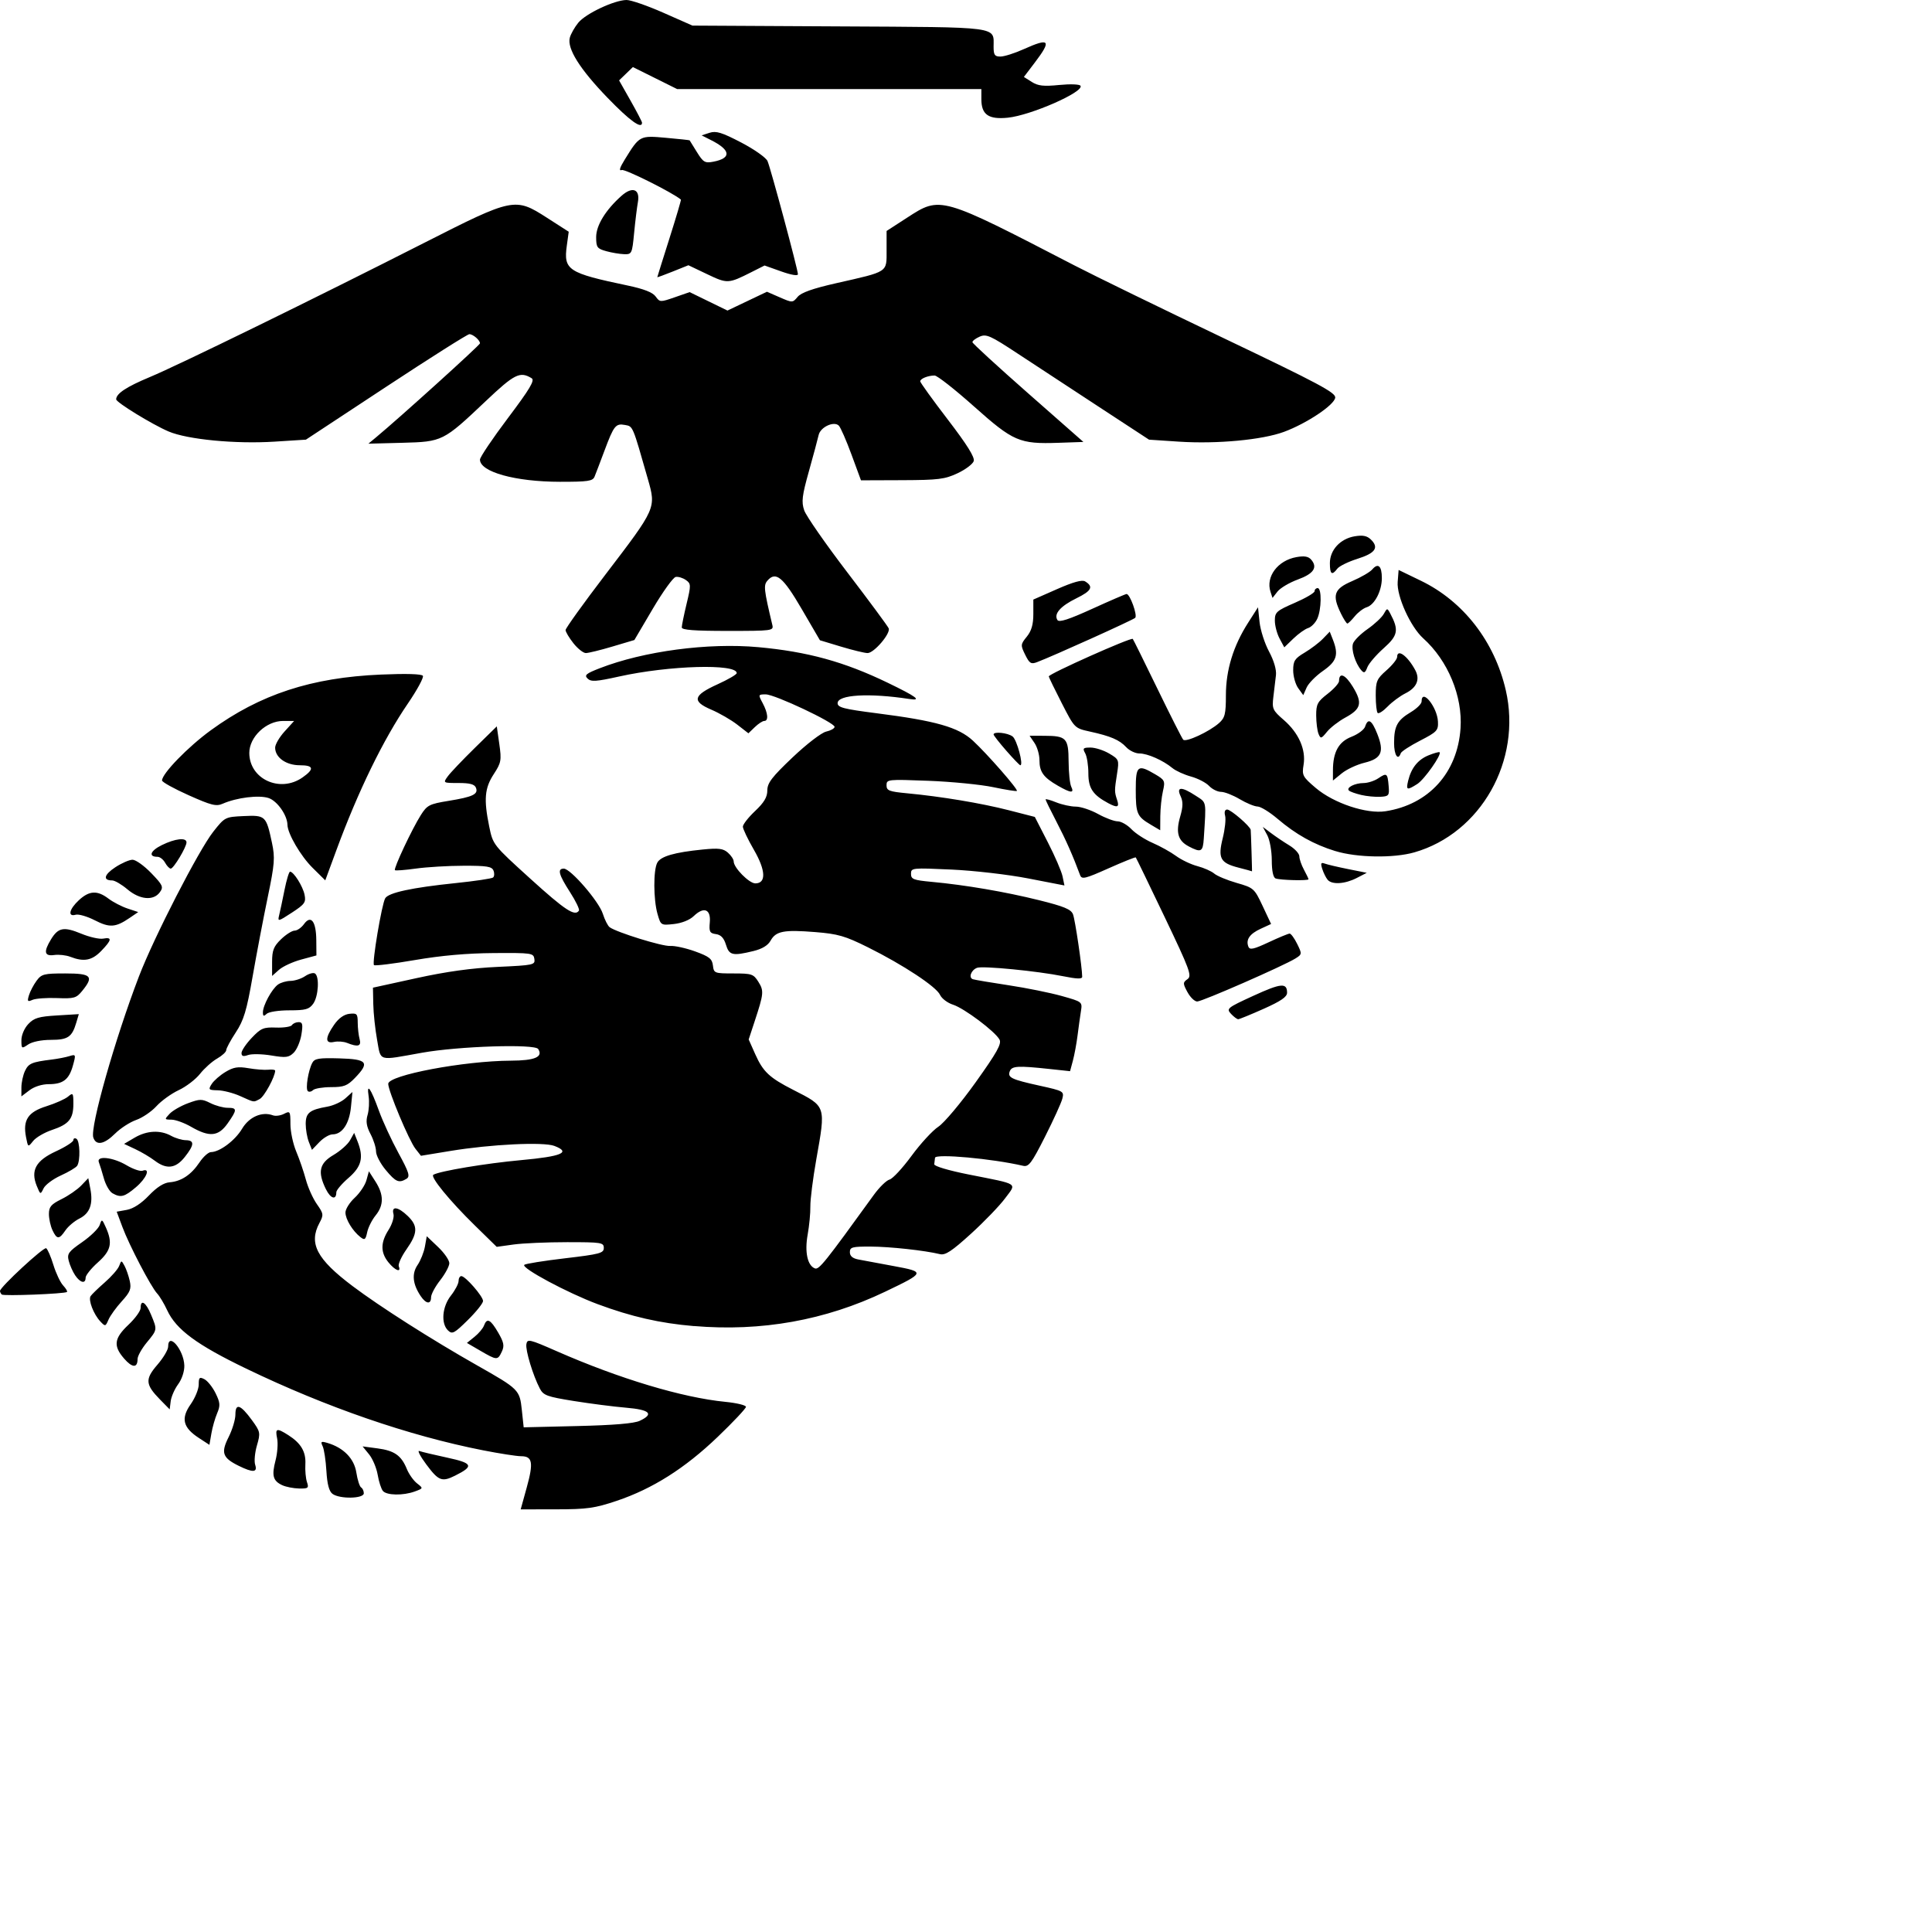 <svg xmlns="http://www.w3.org/2000/svg" fill="none" viewBox="0 0 128 128">
    <path d="m 34.898,98.548 c 0.457,-1.653 0.381,-2.07 -0.376,-2.07 -0.292,0 -1.43,-0.177 -2.528,-0.393 C 27.08,95.118 21.62,93.234 16.314,90.676 13.034,89.095 11.669,88.086 11.077,86.809 10.876,86.373 10.577,85.875 10.414,85.701 10.002,85.261 8.561,82.503 8.108,81.287 L 7.732,80.278 8.402,80.157 c 0.429,-0.078 0.956,-0.42 1.462,-0.951 0.528,-0.553 0.986,-0.845 1.374,-0.876 0.775,-0.062 1.428,-0.497 1.98,-1.32 0.249,-0.372 0.59,-0.678 0.757,-0.68 0.581,-0.006 1.599,-0.769 2.061,-1.544 0.472,-0.793 1.32,-1.162 2.048,-0.892 0.173,0.064 0.505,0.019 0.736,-0.101 0.398,-0.206 0.421,-0.168 0.421,0.682 0,0.495 0.173,1.312 0.385,1.816 0.212,0.504 0.5,1.343 0.639,1.863 0.139,0.521 0.467,1.251 0.729,1.623 0.444,0.631 0.455,0.715 0.171,1.245 -0.727,1.358 -0.182,2.396 2.196,4.186 1.811,1.363 5.238,3.546 8.235,5.244 2.79,1.581 2.834,1.625 2.977,2.966 l 0.122,1.146 3.565,-0.085 c 2.397,-0.057 3.747,-0.17 4.122,-0.346 0.97,-0.455 0.676,-0.736 -0.911,-0.87 -0.808,-0.068 -2.362,-0.268 -3.455,-0.443 -1.776,-0.285 -2.015,-0.372 -2.251,-0.825 -0.455,-0.871 -0.959,-2.534 -0.891,-2.94 0.061,-0.363 0.195,-0.332 2.01,0.465 4.151,1.823 8.325,3.077 11.171,3.356 0.752,0.074 1.367,0.223 1.367,0.331 0,0.108 -0.843,1.004 -1.874,1.992 -2.169,2.079 -4.312,3.436 -6.692,4.236 -1.456,0.489 -1.955,0.559 -4.011,0.562 l -2.348,0.003 z m -12.869,0.425 c -0.227,-0.169 -0.352,-0.639 -0.404,-1.516 -0.041,-0.699 -0.152,-1.436 -0.247,-1.637 -0.149,-0.317 -0.108,-0.346 0.315,-0.222 1.066,0.314 1.772,1.035 1.915,1.959 0.075,0.485 0.218,0.93 0.316,0.989 0.099,0.059 0.179,0.234 0.179,0.389 0,0.361 -1.6,0.39 -2.075,0.037 z m 3.338,-0.196 c -0.112,-0.134 -0.268,-0.616 -0.345,-1.07 -0.078,-0.454 -0.334,-1.063 -0.57,-1.352 l -0.429,-0.527 0.988,0.131 c 1.12,0.148 1.578,0.47 1.943,1.366 0.139,0.342 0.443,0.77 0.674,0.951 0.421,0.329 0.421,0.33 -0.147,0.538 -0.768,0.282 -1.864,0.263 -2.114,-0.036 z M 18.697,98.397 c -0.613,-0.286 -0.706,-0.631 -0.442,-1.642 0.125,-0.478 0.172,-1.132 0.106,-1.453 -0.141,-0.68 -0.032,-0.712 0.741,-0.22 0.843,0.537 1.175,1.105 1.129,1.93 -0.023,0.406 0.025,0.936 0.106,1.178 0.134,0.398 0.084,0.439 -0.524,0.427 -0.37,-0.007 -0.872,-0.106 -1.116,-0.22 z m 9.557,-1.36 c -0.412,-0.554 -0.624,-0.96 -0.47,-0.904 0.153,0.057 0.986,0.255 1.851,0.441 1.694,0.364 1.779,0.56 0.52,1.189 -0.875,0.437 -1.098,0.352 -1.9,-0.726 z m -12.44,0.077 c -1.074,-0.53 -1.191,-0.863 -0.667,-1.904 0.247,-0.491 0.449,-1.163 0.449,-1.492 0,-0.78 0.339,-0.666 1.093,0.368 0.561,0.769 0.576,0.843 0.334,1.676 -0.139,0.479 -0.192,1.057 -0.117,1.283 0.169,0.514 -0.149,0.534 -1.092,0.069 z m -2.646,-1.85 c -1.048,-0.683 -1.194,-1.291 -0.537,-2.225 0.294,-0.418 0.535,-1.007 0.535,-1.308 0,-0.475 0.051,-0.522 0.379,-0.353 0.208,0.108 0.54,0.525 0.738,0.927 0.306,0.623 0.321,0.819 0.104,1.327 -0.14,0.328 -0.313,0.933 -0.383,1.344 L 13.875,95.725 Z M 10.605,92.726 C 9.627,91.727 9.6,91.375 10.426,90.42 c 0.393,-0.454 0.714,-0.994 0.714,-1.199 0,-1.012 1.041,0.203 1.072,1.251 0.011,0.378 -0.161,0.9 -0.407,1.234 -0.235,0.318 -0.457,0.824 -0.495,1.124 l -0.068,0.545 z M 8.222,90.008 C 7.493,89.172 7.558,88.668 8.507,87.773 8.953,87.353 9.317,86.85 9.317,86.657 c 0,-0.605 0.347,-0.385 0.687,0.435 0.423,1.021 0.427,0.993 -0.282,1.855 -0.334,0.406 -0.608,0.897 -0.608,1.091 0,0.607 -0.348,0.596 -0.893,-0.03 z M 31.823,89.49 30.934,88.973 31.437,88.568 c 0.277,-0.222 0.56,-0.558 0.629,-0.747 0.195,-0.528 0.428,-0.414 0.936,0.459 0.383,0.658 0.426,0.885 0.244,1.272 -0.274,0.58 -0.324,0.578 -1.423,-0.062 z m -2.142,-1.346 c -0.48,-0.464 -0.386,-1.574 0.195,-2.31 0.279,-0.353 0.506,-0.787 0.506,-0.965 0,-0.178 0.082,-0.324 0.182,-0.324 0.27,0 1.439,1.341 1.439,1.65 0,0.147 -0.452,0.713 -1.005,1.258 -0.904,0.892 -1.036,0.961 -1.317,0.691 z m 16.297,-0.287 c -2.252,-0.19 -4.139,-0.62 -6.38,-1.453 -1.989,-0.74 -5.08,-2.396 -4.863,-2.606 0.075,-0.072 1.291,-0.267 2.702,-0.433 2.306,-0.272 2.566,-0.341 2.566,-0.685 0,-0.359 -0.153,-0.383 -2.431,-0.383 -1.337,0 -2.933,0.07 -3.547,0.155 l -1.117,0.155 -1.458,-1.427 c -1.659,-1.623 -2.965,-3.22 -2.74,-3.349 0.428,-0.247 3.494,-0.758 5.807,-0.969 2.706,-0.246 3.336,-0.515 2.21,-0.943 -0.726,-0.276 -4.209,-0.107 -6.88,0.333 l -1.958,0.322 -0.364,-0.464 c -0.425,-0.542 -1.806,-3.838 -1.804,-4.304 0.003,-0.574 5.024,-1.521 8.129,-1.534 1.587,-0.007 2.145,-0.245 1.808,-0.772 -0.224,-0.35 -5.276,-0.187 -7.708,0.248 -2.961,0.53 -2.701,0.605 -2.966,-0.852 -0.127,-0.699 -0.241,-1.764 -0.253,-2.366 l -0.022,-1.094 2.886,-0.632 c 1.99,-0.436 3.66,-0.667 5.378,-0.745 2.382,-0.109 2.489,-0.132 2.431,-0.524 -0.058,-0.393 -0.168,-0.409 -2.694,-0.392 -1.77,0.012 -3.483,0.164 -5.225,0.463 -1.426,0.245 -2.644,0.395 -2.708,0.334 -0.14,-0.135 0.513,-4.025 0.744,-4.426 0.214,-0.372 1.77,-0.708 4.658,-1.006 1.281,-0.132 2.401,-0.299 2.488,-0.371 0.087,-0.072 0.1,-0.278 0.029,-0.457 -0.108,-0.272 -0.437,-0.326 -1.981,-0.322 -1.019,0.002 -2.441,0.086 -3.161,0.187 -0.72,0.1 -1.345,0.148 -1.389,0.106 -0.104,-0.101 1.134,-2.734 1.717,-3.652 0.417,-0.657 0.565,-0.732 1.837,-0.94 1.614,-0.263 1.984,-0.44 1.813,-0.87 -0.092,-0.23 -0.397,-0.313 -1.155,-0.313 -1.028,0 -1.03,-7.39e-4 -0.712,-0.44 0.175,-0.242 0.978,-1.086 1.784,-1.876 l 1.465,-1.436 0.167,1.172 c 0.153,1.077 0.123,1.239 -0.367,1.99 -0.606,0.927 -0.671,1.673 -0.303,3.469 0.249,1.214 0.254,1.221 2.737,3.472 2.295,2.081 2.948,2.509 3.208,2.103 0.054,-0.084 -0.212,-0.635 -0.591,-1.223 -0.75,-1.164 -0.854,-1.558 -0.411,-1.558 0.448,0 2.322,2.167 2.583,2.986 0.129,0.405 0.333,0.808 0.454,0.896 0.472,0.343 3.49,1.278 4.005,1.24 0.299,-0.022 1.045,0.141 1.659,0.363 0.934,0.338 1.125,0.489 1.178,0.931 0.061,0.513 0.101,0.528 1.363,0.528 1.21,0 1.324,0.038 1.648,0.554 0.376,0.598 0.359,0.781 -0.244,2.611 l -0.398,1.209 0.433,0.973 c 0.521,1.169 0.936,1.559 2.52,2.367 2.191,1.117 2.161,1.026 1.525,4.615 -0.223,1.261 -0.399,2.656 -0.392,3.101 0.008,0.444 -0.072,1.287 -0.178,1.873 -0.208,1.151 -0.013,2.055 0.481,2.239 0.271,0.1 0.656,-0.381 3.898,-4.865 0.368,-0.509 0.839,-0.969 1.045,-1.021 0.207,-0.052 0.862,-0.759 1.457,-1.57 0.595,-0.811 1.395,-1.681 1.778,-1.932 0.383,-0.251 1.494,-1.574 2.47,-2.941 1.417,-1.984 1.735,-2.555 1.58,-2.834 -0.301,-0.544 -2.341,-2.074 -3.077,-2.308 -0.364,-0.116 -0.752,-0.409 -0.862,-0.651 -0.246,-0.542 -2.448,-1.994 -4.78,-3.153 -1.512,-0.751 -1.977,-0.886 -3.488,-1.007 -2.08,-0.167 -2.607,-0.066 -2.958,0.567 -0.176,0.317 -0.558,0.549 -1.14,0.69 -1.381,0.336 -1.603,0.284 -1.819,-0.423 -0.136,-0.445 -0.334,-0.655 -0.664,-0.7 -0.408,-0.056 -0.461,-0.158 -0.405,-0.778 0.079,-0.877 -0.395,-1.062 -1.065,-0.415 -0.268,0.259 -0.79,0.468 -1.313,0.525 -0.86,0.094 -0.869,0.089 -1.085,-0.663 -0.276,-0.959 -0.284,-2.917 -0.014,-3.405 0.233,-0.421 1.132,-0.681 3.005,-0.868 1.058,-0.106 1.355,-0.069 1.671,0.207 0.211,0.185 0.384,0.447 0.384,0.584 0,0.414 1.023,1.452 1.432,1.452 0.733,0 0.696,-0.861 -0.095,-2.227 -0.401,-0.693 -0.729,-1.382 -0.729,-1.531 0,-0.149 0.365,-0.615 0.81,-1.035 0.597,-0.563 0.81,-0.922 0.81,-1.365 0,-0.493 0.298,-0.883 1.671,-2.187 0.937,-0.889 1.916,-1.641 2.228,-1.711 0.306,-0.069 0.557,-0.21 0.557,-0.315 0,-0.282 -3.96,-2.15 -4.559,-2.15 -0.505,0 -0.509,0.011 -0.206,0.577 0.354,0.662 0.401,1.183 0.106,1.183 -0.111,0 -0.393,0.184 -0.626,0.409 l -0.424,0.409 -0.741,-0.575 c -0.407,-0.316 -1.181,-0.762 -1.719,-0.992 -1.304,-0.557 -1.207,-0.945 0.423,-1.683 0.695,-0.315 1.263,-0.647 1.263,-0.738 0,-0.638 -4.484,-0.508 -7.79,0.225 -1.529,0.339 -1.858,0.361 -2.09,0.137 -0.232,-0.224 -0.105,-0.332 0.802,-0.684 2.919,-1.134 7.185,-1.701 10.506,-1.397 3.265,0.299 5.686,0.964 8.558,2.35 1.936,0.934 2.313,1.216 1.452,1.084 -2.668,-0.408 -4.754,-0.287 -4.754,0.277 0,0.285 0.404,0.389 2.587,0.668 3.928,0.501 5.414,0.925 6.379,1.818 0.953,0.881 3.009,3.233 2.911,3.328 -0.038,0.036 -0.743,-0.076 -1.567,-0.249 -0.824,-0.173 -2.752,-0.363 -4.284,-0.422 -2.713,-0.104 -2.785,-0.097 -2.785,0.296 0,0.354 0.165,0.419 1.367,0.532 2.259,0.213 4.91,0.655 6.735,1.123 l 1.722,0.442 0.857,1.67 c 0.472,0.919 0.913,1.94 0.982,2.271 l 0.124,0.6 -2.399,-0.465 c -1.333,-0.259 -3.592,-0.52 -5.083,-0.588 -2.62,-0.12 -2.684,-0.113 -2.684,0.282 0,0.357 0.162,0.42 1.367,0.532 2.226,0.206 4.873,0.658 7.108,1.213 1.671,0.415 2.128,0.605 2.258,0.937 0.142,0.361 0.607,3.522 0.609,4.138 4.13e-4,0.16 -0.351,0.149 -1.275,-0.038 -1.681,-0.34 -5.312,-0.695 -5.688,-0.556 -0.399,0.148 -0.585,0.662 -0.274,0.759 0.137,0.043 1.207,0.223 2.377,0.4 1.17,0.177 2.745,0.496 3.501,0.708 1.369,0.384 1.374,0.388 1.275,1.011 -0.055,0.344 -0.155,1.066 -0.223,1.604 -0.068,0.538 -0.207,1.291 -0.31,1.673 l -0.187,0.695 -1.37,-0.147 c -2.083,-0.224 -2.483,-0.201 -2.621,0.146 -0.167,0.421 0.09,0.546 1.987,0.964 1.574,0.347 1.615,0.371 1.492,0.86 -0.07,0.277 -0.588,1.412 -1.15,2.524 -0.893,1.765 -1.078,2.008 -1.455,1.92 -2.047,-0.475 -5.788,-0.815 -5.83,-0.53 -0.017,0.114 -0.04,0.307 -0.051,0.428 -0.012,0.129 0.944,0.413 2.286,0.68 3.394,0.675 3.181,0.536 2.405,1.582 -0.363,0.49 -1.381,1.546 -2.262,2.347 -1.263,1.148 -1.696,1.434 -2.048,1.348 -1.017,-0.247 -3.325,-0.498 -4.604,-0.502 -1.215,-0.004 -1.367,0.038 -1.367,0.372 0,0.254 0.181,0.41 0.557,0.482 0.306,0.058 1.36,0.254 2.342,0.436 2.114,0.391 2.102,0.425 -0.57,1.703 -3.952,1.891 -8.182,2.649 -12.659,2.271 z M 6.645,87.546 C 6.199,87.07 5.837,86.13 6.002,85.873 c 0.072,-0.112 0.493,-0.52 0.936,-0.907 0.443,-0.386 0.873,-0.878 0.955,-1.093 0.148,-0.387 0.151,-0.387 0.358,-0.006 0.115,0.211 0.27,0.661 0.346,1 0.115,0.519 0.031,0.732 -0.533,1.351 -0.368,0.404 -0.762,0.949 -0.875,1.212 C 6.991,87.891 6.972,87.895 6.645,87.546 Z M 27.869,85.865 c -0.531,-0.793 -0.599,-1.476 -0.204,-2.056 0.201,-0.295 0.42,-0.845 0.487,-1.221 l 0.122,-0.685 0.75,0.714 c 0.413,0.393 0.748,0.877 0.745,1.076 -0.003,0.199 -0.277,0.708 -0.608,1.13 -0.331,0.423 -0.602,0.929 -0.602,1.125 0,0.488 -0.335,0.448 -0.691,-0.084 z M 0.115,85.765 C 0.052,85.704 0,85.598 0,85.53 c 0,-0.252 2.893,-2.93 3.058,-2.831 0.095,0.056 0.311,0.554 0.48,1.105 0.169,0.551 0.46,1.164 0.645,1.362 0.185,0.198 0.3,0.392 0.254,0.43 -0.148,0.125 -4.204,0.284 -4.323,0.169 z M 4.981,84.496 c -0.162,-0.242 -0.355,-0.677 -0.428,-0.966 -0.118,-0.465 -0.017,-0.606 0.888,-1.234 0.562,-0.39 1.086,-0.902 1.165,-1.138 0.137,-0.41 0.155,-0.403 0.406,0.158 0.462,1.035 0.347,1.541 -0.53,2.324 -0.446,0.398 -0.81,0.853 -0.81,1.01 0,0.425 -0.356,0.345 -0.691,-0.155 z M 25.738,83.638 c -0.534,-0.656 -0.532,-1.317 0.007,-2.159 0.235,-0.367 0.38,-0.839 0.323,-1.05 -0.148,-0.546 0.308,-0.483 0.945,0.132 0.687,0.664 0.669,1.14 -0.084,2.213 -0.336,0.478 -0.565,0.985 -0.509,1.125 0.174,0.438 -0.242,0.279 -0.682,-0.261 z m -1.859,-1.677 c -0.515,-0.401 -0.992,-1.184 -0.992,-1.629 0,-0.225 0.276,-0.664 0.613,-0.976 0.337,-0.312 0.687,-0.835 0.777,-1.161 l 0.164,-0.594 0.438,0.685 c 0.555,0.868 0.556,1.564 0.005,2.241 -0.239,0.293 -0.49,0.793 -0.557,1.111 -0.106,0.5 -0.166,0.543 -0.447,0.324 z M 3.476,81.503 c -0.129,-0.274 -0.235,-0.756 -0.235,-1.072 0,-0.475 0.143,-0.644 0.836,-0.986 0.46,-0.227 1.047,-0.632 1.304,-0.9 L 5.849,78.057 5.985,78.757 C 6.181,79.764 5.954,80.387 5.265,80.731 4.934,80.896 4.514,81.25 4.333,81.517 3.919,82.128 3.769,82.126 3.476,81.503 Z m 18.118,-2.712 c -0.565,-1.149 -0.439,-1.717 0.5,-2.27 0.454,-0.267 0.948,-0.706 1.098,-0.975 l 0.272,-0.489 0.219,0.551 c 0.426,1.072 0.279,1.676 -0.591,2.43 -0.446,0.386 -0.81,0.815 -0.81,0.952 0,0.54 -0.377,0.431 -0.687,-0.199 z m -14.144,0.263 C 7.258,78.947 7.002,78.504 6.881,78.07 6.761,77.637 6.611,77.156 6.55,77.001 6.369,76.546 7.486,76.667 8.382,77.199 c 0.433,0.257 0.911,0.421 1.063,0.364 0.546,-0.202 0.266,0.495 -0.439,1.093 -0.764,0.648 -1.005,0.71 -1.557,0.399 z M 2.438,78.578 C 2.016,77.542 2.372,76.894 3.699,76.281 4.338,75.987 4.861,75.651 4.861,75.536 c 0,-0.115 0.091,-0.155 0.203,-0.088 0.234,0.139 0.269,1.457 0.048,1.787 -0.082,0.122 -0.57,0.412 -1.084,0.645 -0.515,0.233 -1.029,0.617 -1.143,0.854 -0.203,0.422 -0.212,0.419 -0.446,-0.156 z M 25.555,77.514 c -0.353,-0.424 -0.642,-0.978 -0.642,-1.23 0,-0.253 -0.164,-0.77 -0.365,-1.151 -0.267,-0.507 -0.32,-0.845 -0.195,-1.264 0.093,-0.315 0.124,-0.873 0.069,-1.24 -0.142,-0.936 0.142,-0.536 0.683,0.961 0.253,0.699 0.835,1.959 1.293,2.798 0.698,1.279 0.785,1.556 0.535,1.709 -0.502,0.306 -0.712,0.218 -1.378,-0.583 z M 10.246,76.894 C 9.948,76.667 9.37,76.324 8.962,76.133 l -0.741,-0.348 0.7,-0.412 c 0.808,-0.476 1.698,-0.52 2.422,-0.12 0.279,0.154 0.711,0.283 0.962,0.287 0.592,0.009 0.576,0.307 -0.061,1.113 -0.606,0.767 -1.209,0.84 -1.997,0.241 z m 10.215,-1.239 c -0.114,-0.289 -0.207,-0.825 -0.207,-1.191 0,-0.734 0.259,-0.94 1.433,-1.145 0.398,-0.069 0.935,-0.316 1.194,-0.549 l 0.47,-0.423 -0.101,1.014 c -0.109,1.091 -0.584,1.793 -1.214,1.793 -0.211,0 -0.605,0.231 -0.876,0.513 l -0.492,0.513 z M 1.725,75.341 c -0.221,-1.137 0.127,-1.665 1.351,-2.05 0.592,-0.186 1.236,-0.473 1.431,-0.637 0.33,-0.278 0.354,-0.245 0.354,0.477 0,0.997 -0.294,1.356 -1.418,1.732 -0.501,0.168 -1.063,0.497 -1.249,0.731 -0.337,0.426 -0.337,0.426 -0.469,-0.253 z M 6.181,75.361 c -0.223,-0.678 1.431,-6.513 3.025,-10.672 0.993,-2.592 3.955,-8.357 4.924,-9.586 0.764,-0.968 0.784,-0.979 2.018,-1.036 1.438,-0.067 1.489,-0.019 1.869,1.765 0.212,0.994 0.18,1.401 -0.281,3.619 -0.286,1.375 -0.735,3.732 -0.998,5.238 -0.396,2.269 -0.587,2.905 -1.114,3.706 -0.35,0.532 -0.636,1.063 -0.636,1.181 0,0.117 -0.272,0.368 -0.605,0.558 -0.333,0.19 -0.841,0.644 -1.13,1.01 -0.289,0.366 -0.924,0.852 -1.412,1.08 -0.487,0.228 -1.152,0.707 -1.477,1.064 -0.325,0.357 -0.929,0.768 -1.343,0.912 C 8.608,74.345 7.981,74.75 7.629,75.1 6.902,75.823 6.365,75.92 6.181,75.361 Z m 6.478,-0.71 c -0.446,-0.257 -1.029,-0.469 -1.297,-0.471 -0.471,-0.003 -0.475,-0.016 -0.127,-0.387 0.198,-0.211 0.748,-0.527 1.222,-0.702 0.789,-0.291 0.914,-0.292 1.484,-0.007 0.342,0.171 0.855,0.311 1.139,0.311 0.643,0 0.644,0.119 0.003,1.031 -0.615,0.874 -1.204,0.929 -2.423,0.226 z m 3.241,-2.039 c -0.446,-0.199 -1.107,-0.369 -1.47,-0.377 -0.613,-0.013 -0.642,-0.043 -0.405,-0.417 0.14,-0.221 0.552,-0.581 0.915,-0.799 0.532,-0.32 0.826,-0.368 1.519,-0.248 0.473,0.082 1.064,0.127 1.315,0.101 0.251,-0.027 0.456,-8.9e-5 0.456,0.059 0,0.399 -0.722,1.726 -1.024,1.882 -0.436,0.225 -0.307,0.245 -1.306,-0.201 z M 1.418,72.048 c 0,-0.326 0.107,-0.818 0.237,-1.095 0.237,-0.502 0.452,-0.593 1.788,-0.757 0.39,-0.048 0.909,-0.149 1.154,-0.225 0.428,-0.133 0.437,-0.109 0.237,0.615 -0.259,0.938 -0.652,1.243 -1.605,1.243 -0.446,0 -0.958,0.162 -1.278,0.405 l -0.534,0.405 z m 18.973,0.238 c -0.162,-0.157 0.033,-1.371 0.301,-1.873 0.152,-0.285 0.438,-0.332 1.794,-0.293 1.857,0.053 2.026,0.266 1.029,1.297 -0.503,0.52 -0.731,0.608 -1.58,0.608 -0.546,0 -1.085,0.089 -1.198,0.199 -0.113,0.109 -0.269,0.138 -0.347,0.063 z m -4.39,-2.521 c 0,-0.16 0.305,-0.612 0.678,-1.005 0.607,-0.639 0.776,-0.711 1.608,-0.681 0.511,0.019 0.986,-0.055 1.055,-0.163 0.069,-0.108 0.269,-0.197 0.444,-0.197 0.26,0 0.293,0.151 0.182,0.831 -0.075,0.457 -0.305,0.996 -0.511,1.197 -0.328,0.319 -0.515,0.342 -1.482,0.181 -0.609,-0.101 -1.302,-0.114 -1.54,-0.029 -0.32,0.114 -0.434,0.079 -0.434,-0.135 z M 1.418,68.916 c 0,-0.335 0.195,-0.794 0.456,-1.07 0.383,-0.405 0.688,-0.497 1.902,-0.57 l 1.446,-0.087 -0.172,0.578 c -0.28,0.943 -0.555,1.127 -1.688,1.127 -0.617,0 -1.228,0.125 -1.494,0.305 -0.435,0.294 -0.45,0.285 -0.45,-0.283 z m 21.571,0.178 c -0.223,-0.09 -0.61,-0.118 -0.861,-0.063 -0.598,0.132 -0.596,-0.269 0.006,-1.136 0.301,-0.433 0.654,-0.686 1.013,-0.727 0.501,-0.056 0.551,-0.003 0.553,0.587 0.002,0.357 0.058,0.847 0.125,1.089 0.131,0.474 -0.105,0.544 -0.837,0.249 z M 81.556,67.167 c -0.32,-0.342 -0.251,-0.398 1.478,-1.191 1.837,-0.843 2.238,-0.88 2.238,-0.205 0,0.275 -0.409,0.556 -1.548,1.064 -0.851,0.38 -1.612,0.691 -1.69,0.691 -0.078,0 -0.294,-0.161 -0.479,-0.359 z M 17.419,67.065 c 0,-0.452 0.586,-1.532 0.993,-1.833 0.178,-0.131 0.554,-0.241 0.835,-0.245 0.282,-0.004 0.715,-0.143 0.962,-0.311 0.248,-0.168 0.542,-0.25 0.653,-0.184 0.314,0.187 0.238,1.526 -0.113,2.01 -0.269,0.37 -0.503,0.435 -1.58,0.435 -0.713,0 -1.37,0.102 -1.508,0.235 -0.189,0.183 -0.243,0.159 -0.243,-0.108 z M 1.918,65.941 c 0.078,-0.258 0.304,-0.69 0.502,-0.959 0.331,-0.449 0.489,-0.489 1.906,-0.489 1.731,0 1.911,0.186 1.121,1.156 C 5.056,66.129 4.913,66.169 3.776,66.125 3.092,66.098 2.362,66.152 2.154,66.243 1.826,66.388 1.795,66.348 1.918,65.941 Z M 78.671,65.73 c -0.309,-0.578 -0.309,-0.638 0.005,-0.86 0.304,-0.215 0.156,-0.617 -1.519,-4.122 -1.021,-2.136 -1.88,-3.91 -1.909,-3.942 -0.029,-0.032 -0.843,0.294 -1.809,0.725 -1.555,0.694 -1.77,0.745 -1.879,0.449 -0.472,-1.275 -0.956,-2.369 -1.574,-3.553 -0.392,-0.752 -0.713,-1.41 -0.713,-1.461 0,-0.051 0.316,0.035 0.702,0.191 0.386,0.156 0.969,0.283 1.296,0.283 0.326,0 0.99,0.219 1.475,0.487 0.485,0.268 1.071,0.488 1.302,0.489 0.231,0.002 0.641,0.234 0.911,0.518 0.27,0.284 0.901,0.693 1.403,0.91 0.501,0.217 1.201,0.606 1.554,0.865 0.353,0.259 0.991,0.563 1.418,0.675 0.426,0.112 0.927,0.334 1.112,0.493 0.185,0.159 0.856,0.438 1.491,0.62 1.122,0.322 1.169,0.363 1.715,1.525 l 0.561,1.194 -0.691,0.318 c -0.732,0.337 -0.996,0.724 -0.812,1.187 0.091,0.229 0.344,0.173 1.341,-0.293 0.676,-0.316 1.302,-0.575 1.391,-0.575 0.089,0 0.314,0.307 0.499,0.683 0.328,0.665 0.325,0.69 -0.114,0.965 -0.77,0.482 -6.179,2.851 -6.509,2.851 -0.172,0 -0.462,-0.28 -0.645,-0.622 z M 18.027,63.729 c 0,-0.766 0.104,-1.03 0.592,-1.501 0.326,-0.315 0.731,-0.572 0.9,-0.572 0.169,0 0.449,-0.194 0.621,-0.432 0.459,-0.634 0.805,-0.185 0.815,1.06 l 0.009,1.016 -1.013,0.274 c -0.557,0.151 -1.218,0.456 -1.468,0.679 L 18.027,64.659 Z M 4.659,63.391 C 4.38,63.283 3.902,63.229 3.595,63.272 c -0.662,0.092 -0.722,-0.209 -0.209,-1.048 0.474,-0.775 0.846,-0.842 2.003,-0.363 0.544,0.225 1.195,0.372 1.446,0.325 0.608,-0.112 0.576,0.088 -0.131,0.819 -0.613,0.633 -1.148,0.735 -2.045,0.386 z M 6.279,60.971 C 5.778,60.714 5.208,60.549 5.013,60.604 4.467,60.759 4.583,60.234 5.227,59.639 5.914,59.003 6.447,58.975 7.184,59.534 c 0.305,0.232 0.874,0.527 1.264,0.657 l 0.709,0.236 -0.578,0.394 C 7.654,61.45 7.261,61.475 6.279,60.971 Z m 12.215,-0.333 c 0.061,-0.247 0.221,-1 0.355,-1.672 0.134,-0.672 0.3,-1.22 0.369,-1.217 0.244,0.012 0.843,0.964 0.959,1.524 0.105,0.508 0.017,0.633 -0.838,1.191 -0.92,0.6 -0.951,0.606 -0.845,0.173 z M 8.437,58.917 C 8.056,58.595 7.603,58.33 7.429,58.33 c -0.628,0 -0.537,-0.381 0.208,-0.87 0.419,-0.275 0.934,-0.5 1.145,-0.5 0.211,0 0.767,0.397 1.236,0.883 0.774,0.803 0.826,0.919 0.57,1.272 -0.421,0.58 -1.333,0.496 -2.152,-0.199 z M 87.955,58.282 c -0.111,-0.134 -0.27,-0.456 -0.352,-0.714 -0.12,-0.379 -0.088,-0.447 0.169,-0.352 0.175,0.065 0.872,0.228 1.549,0.364 l 1.231,0.246 -0.665,0.343 c -0.787,0.405 -1.649,0.456 -1.932,0.114 z M 20.711,57.497 c -0.79,-0.78 -1.657,-2.266 -1.667,-2.854 -0.011,-0.633 -0.676,-1.578 -1.246,-1.77 -0.637,-0.214 -2.116,-0.032 -3.04,0.374 -0.435,0.192 -0.748,0.114 -2.264,-0.563 -0.967,-0.432 -1.759,-0.871 -1.759,-0.976 0,-0.456 1.716,-2.222 3.229,-3.324 3.276,-2.384 6.667,-3.495 11.273,-3.692 1.687,-0.072 2.7,-0.042 2.78,0.083 0.069,0.108 -0.379,0.935 -0.996,1.838 -1.625,2.378 -3.296,5.807 -4.733,9.709 l -0.738,2.004 z m -0.672,-5.986 c 0.804,-0.562 0.751,-0.811 -0.173,-0.811 -0.916,0 -1.637,-0.514 -1.637,-1.167 0,-0.211 0.283,-0.696 0.629,-1.076 l 0.629,-0.692 H 18.754 c -1.116,0 -2.237,1.061 -2.237,2.117 0,1.732 2.032,2.671 3.523,1.628 z m 64.474,6.689 c -0.161,-0.063 -0.254,-0.504 -0.254,-1.207 -6.82e-4,-0.61 -0.135,-1.356 -0.299,-1.659 l -0.297,-0.551 0.552,0.415 c 0.303,0.228 0.848,0.595 1.21,0.814 0.362,0.219 0.659,0.544 0.66,0.722 6.89e-4,0.178 0.137,0.575 0.304,0.883 0.166,0.308 0.303,0.594 0.303,0.636 0,0.109 -1.878,0.063 -2.177,-0.054 z m -2.462,-0.718 c -1.206,-0.309 -1.372,-0.621 -1.041,-1.954 0.147,-0.593 0.218,-1.262 0.157,-1.486 -0.067,-0.249 -0.014,-0.408 0.136,-0.408 0.242,0 1.519,1.101 1.559,1.344 0.016,0.1 0.1,2.802 0.085,2.749 -0.002,-0.009 -0.406,-0.119 -0.896,-0.245 z M 10.938,57.157 c -0.119,-0.215 -0.345,-0.391 -0.502,-0.391 -0.626,0 -0.481,-0.398 0.284,-0.775 0.889,-0.438 1.636,-0.521 1.636,-0.181 0,0.313 -0.855,1.738 -1.043,1.738 -0.087,0 -0.256,-0.176 -0.375,-0.391 z m 77.535,-0.769 c -1.431,-0.442 -2.613,-1.103 -3.839,-2.146 -0.518,-0.441 -1.111,-0.805 -1.317,-0.808 -0.206,-0.004 -0.739,-0.223 -1.184,-0.488 -0.446,-0.265 -1.001,-0.482 -1.235,-0.483 -0.233,-5.54e-4 -0.59,-0.178 -0.793,-0.394 -0.203,-0.216 -0.741,-0.495 -1.196,-0.62 -0.455,-0.125 -1.01,-0.378 -1.233,-0.562 -0.62,-0.513 -1.647,-0.968 -2.187,-0.968 -0.267,0 -0.659,-0.186 -0.871,-0.414 -0.453,-0.486 -1.025,-0.732 -2.411,-1.037 -1.013,-0.223 -1.013,-0.223 -1.862,-1.88 -0.467,-0.912 -0.854,-1.709 -0.861,-1.773 -0.017,-0.162 5.447,-2.602 5.565,-2.485 0.032,0.031 0.764,1.51 1.626,3.285 0.862,1.775 1.634,3.301 1.715,3.39 0.175,0.193 1.724,-0.525 2.373,-1.099 0.393,-0.348 0.456,-0.6 0.456,-1.843 0,-1.671 0.488,-3.265 1.471,-4.803 l 0.656,-1.026 0.103,0.978 c 0.057,0.538 0.34,1.418 0.629,1.956 0.321,0.598 0.499,1.206 0.457,1.565 -0.038,0.323 -0.115,0.968 -0.171,1.434 -0.096,0.791 -0.05,0.893 0.692,1.536 0.988,0.857 1.476,1.963 1.309,2.969 -0.115,0.695 -0.064,0.792 0.808,1.533 1.188,1.01 3.364,1.736 4.621,1.542 2.864,-0.442 4.771,-2.55 4.97,-5.494 0.145,-2.129 -0.835,-4.491 -2.472,-5.963 -0.844,-0.758 -1.766,-2.794 -1.692,-3.736 l 0.062,-0.793 1.481,0.717 c 2.813,1.362 4.876,4.025 5.62,7.253 1.072,4.653 -1.649,9.475 -6.059,10.74 -1.374,0.394 -3.808,0.354 -5.235,-0.087 z m -9.718,-0.314 c -0.715,-0.375 -0.869,-0.919 -0.563,-1.978 0.189,-0.651 0.195,-0.988 0.025,-1.349 -0.298,-0.633 0.064,-0.644 1,-0.03 0.74,0.485 0.7,0.275 0.538,2.826 -0.057,0.901 -0.176,0.964 -1.001,0.532 z m -2.524,-1.445 c -0.902,-0.531 -0.984,-0.724 -0.984,-2.313 0,-1.6 0.127,-1.7 1.287,-1.017 0.64,0.377 0.669,0.442 0.512,1.124 -0.092,0.398 -0.169,1.142 -0.173,1.654 -0.003,0.511 -0.006,0.929 -0.006,0.929 0,-3.99e-4 -0.286,-0.169 -0.636,-0.375 z m -2.807,-1.417 c -1.019,-0.545 -1.317,-0.989 -1.317,-1.971 0,-0.526 -0.094,-1.127 -0.21,-1.335 -0.184,-0.332 -0.141,-0.378 0.354,-0.378 0.31,4.07e-4 0.866,0.178 1.234,0.395 0.649,0.382 0.666,0.423 0.525,1.32 -0.179,1.142 -0.179,1.212 0.002,1.757 0.162,0.486 0.02,0.537 -0.589,0.212 z m 16.751,-0.547 c -0.368,-0.087 -0.73,-0.216 -0.804,-0.288 -0.201,-0.194 0.385,-0.495 0.972,-0.498 0.282,-0.002 0.72,-0.144 0.975,-0.316 0.561,-0.379 0.612,-0.34 0.684,0.519 0.053,0.625 0.012,0.677 -0.551,0.708 -0.334,0.018 -0.908,-0.037 -1.276,-0.124 z M 70.082,52.052 c -0.953,-0.548 -1.215,-0.912 -1.215,-1.689 0,-0.36 -0.147,-0.871 -0.327,-1.136 l -0.327,-0.482 0.985,0.003 c 1.452,0.004 1.592,0.154 1.6,1.702 0.004,0.73 0.082,1.481 0.174,1.67 0.219,0.449 -0.023,0.431 -0.889,-0.067 z m 23.212,-0.325 c 0.204,-0.848 0.647,-1.4 1.353,-1.686 0.359,-0.145 0.686,-0.236 0.728,-0.203 0.167,0.136 -1.005,1.806 -1.478,2.105 -0.685,0.434 -0.753,0.409 -0.603,-0.217 z m -4.983,-0.687 c 0,-1.213 0.379,-1.898 1.231,-2.228 0.428,-0.166 0.834,-0.469 0.901,-0.674 0.194,-0.59 0.44,-0.441 0.807,0.488 0.473,1.196 0.279,1.632 -0.846,1.906 -0.504,0.123 -1.181,0.438 -1.505,0.702 l -0.589,0.479 z M 66.67,49.736 c -0.463,-0.53 -0.842,-1.015 -0.842,-1.076 0,-0.21 0.935,-0.112 1.259,0.133 0.285,0.215 0.739,1.907 0.512,1.907 -0.048,0 -0.466,-0.434 -0.929,-0.964 z m 25.692,-0.516 c 0,-1.114 0.211,-1.502 1.111,-2.04 0.391,-0.234 0.711,-0.55 0.711,-0.702 0,-0.915 1.037,0.357 1.084,1.329 0.028,0.589 -0.062,0.685 -1.18,1.261 -0.666,0.343 -1.243,0.718 -1.283,0.834 -0.182,0.528 -0.444,0.126 -0.444,-0.682 z m -5.006,-0.6 c -0.083,-0.201 -0.152,-0.747 -0.155,-1.214 -0.004,-0.748 0.086,-0.919 0.755,-1.437 0.418,-0.324 0.76,-0.707 0.76,-0.851 0,-0.609 0.418,-0.432 0.916,0.388 0.65,1.071 0.552,1.464 -0.505,2.038 -0.44,0.239 -0.985,0.661 -1.21,0.938 -0.38,0.467 -0.421,0.477 -0.561,0.139 z m 3.918,-1.383 c -0.07,-0.068 -0.128,-0.591 -0.128,-1.162 0,-0.938 0.069,-1.099 0.709,-1.662 0.39,-0.343 0.709,-0.741 0.709,-0.885 0,-0.579 0.693,-0.076 1.2,0.87 0.332,0.62 0.102,1.162 -0.655,1.54 -0.353,0.176 -0.881,0.568 -1.174,0.871 -0.293,0.303 -0.59,0.495 -0.661,0.427 z m -5.263,-1.642 c -0.183,-0.253 -0.334,-0.785 -0.334,-1.183 0,-0.625 0.103,-0.785 0.76,-1.175 0.418,-0.249 0.963,-0.663 1.211,-0.92 l 0.451,-0.468 0.207,0.526 c 0.396,1.007 0.26,1.439 -0.654,2.073 -0.473,0.329 -0.961,0.825 -1.084,1.102 l -0.223,0.505 z m 4.174,-1.194 c -0.394,-0.458 -0.675,-1.365 -0.546,-1.759 0.068,-0.207 0.503,-0.642 0.967,-0.966 0.464,-0.324 0.946,-0.775 1.071,-1 0.221,-0.399 0.233,-0.4 0.428,-0.035 0.586,1.101 0.519,1.459 -0.432,2.305 -0.501,0.445 -0.988,1.015 -1.084,1.266 -0.142,0.374 -0.216,0.409 -0.404,0.189 z M 67.921,43.379 c -0.313,-0.634 -0.308,-0.689 0.106,-1.197 0.31,-0.381 0.434,-0.808 0.434,-1.496 v -0.963 l 1.569,-0.691 c 1.074,-0.473 1.662,-0.635 1.862,-0.513 0.573,0.349 0.43,0.626 -0.575,1.118 -1.064,0.521 -1.516,1.039 -1.259,1.442 0.11,0.172 0.744,-0.033 2.306,-0.744 1.185,-0.54 2.208,-0.981 2.275,-0.981 0.225,0 0.737,1.42 0.57,1.58 -0.151,0.145 -5.42,2.524 -6.5,2.934 -0.4,0.152 -0.504,0.088 -0.788,-0.489 z M 37.988,42.613 c -0.284,-0.36 -0.517,-0.752 -0.517,-0.871 0,-0.119 1.189,-1.775 2.643,-3.679 3.364,-4.406 3.359,-4.395 2.811,-6.317 -1.021,-3.579 -0.985,-3.493 -1.511,-3.59 -0.625,-0.115 -0.741,0.029 -1.37,1.712 -0.282,0.753 -0.575,1.523 -0.653,1.712 -0.122,0.296 -0.431,0.342 -2.297,0.34 -2.955,-0.003 -5.295,-0.653 -5.295,-1.471 0,-0.16 0.834,-1.399 1.854,-2.753 1.455,-1.933 1.793,-2.5 1.57,-2.637 -0.772,-0.472 -1.134,-0.291 -3.051,1.525 -2.806,2.657 -2.855,2.682 -5.509,2.752 l -2.256,0.059 0.506,-0.42 c 1.554,-1.289 6.887,-6.112 6.887,-6.228 0,-0.21 -0.46,-0.607 -0.704,-0.607 -0.12,0 -2.605,1.572 -5.523,3.494 l -5.305,3.494 -2.083,0.132 c -2.59,0.164 -5.768,-0.142 -7.018,-0.675 -1.079,-0.46 -3.47,-1.926 -3.47,-2.127 0,-0.382 0.673,-0.827 2.228,-1.476 1.907,-0.795 10.891,-5.19 18.212,-8.909 5.858,-2.976 5.988,-3.003 8.09,-1.653 l 1.452,0.933 -0.126,0.92 c -0.223,1.62 0.068,1.811 4.023,2.642 1.081,0.227 1.663,0.454 1.86,0.726 0.28,0.387 0.308,0.388 1.27,0.054 l 0.984,-0.342 1.253,0.611 1.253,0.611 1.308,-0.623 1.308,-0.623 0.849,0.37 c 0.842,0.367 0.851,0.366 1.185,-0.032 0.237,-0.282 0.997,-0.552 2.558,-0.905 3.49,-0.791 3.335,-0.69 3.335,-2.188 v -1.272 l 1.365,-0.884 c 2.215,-1.435 2.173,-1.447 11.092,3.173 1.337,0.692 5.78,2.858 9.873,4.812 6.314,3.015 7.435,3.612 7.393,3.944 -0.061,0.487 -1.888,1.706 -3.391,2.263 -1.442,0.534 -4.439,0.815 -6.953,0.651 L 76.127,29.129 72.803,26.954 c -1.828,-1.196 -4.243,-2.78 -5.366,-3.52 -1.83,-1.206 -2.093,-1.323 -2.534,-1.129 -0.271,0.119 -0.486,0.285 -0.477,0.368 0.009,0.083 1.666,1.603 3.684,3.379 l 3.668,3.228 -1.657,0.057 c -2.581,0.088 -2.987,-0.086 -5.598,-2.415 -1.26,-1.124 -2.431,-2.043 -2.603,-2.043 -0.436,0 -0.953,0.209 -0.953,0.385 0,0.081 0.824,1.224 1.831,2.538 1.276,1.666 1.796,2.499 1.714,2.748 -0.065,0.196 -0.547,0.559 -1.072,0.805 -0.845,0.397 -1.265,0.449 -3.676,0.458 l -2.722,0.01 -0.63,-1.711 c -0.346,-0.941 -0.724,-1.803 -0.84,-1.915 -0.329,-0.318 -1.221,0.102 -1.336,0.628 -0.055,0.25 -0.343,1.324 -0.641,2.387 -0.458,1.632 -0.507,2.036 -0.314,2.6 0.125,0.367 1.414,2.221 2.864,4.119 1.45,1.899 2.68,3.563 2.734,3.699 0.135,0.341 -0.972,1.637 -1.399,1.637 -0.191,0 -0.98,-0.191 -1.753,-0.424 l -1.405,-0.424 -1.207,-2.07 c -1.238,-2.125 -1.719,-2.522 -2.273,-1.877 -0.263,0.306 -0.231,0.586 0.328,2.937 0.09,0.378 -0.011,0.391 -2.954,0.391 -2.218,0 -3.047,-0.063 -3.047,-0.232 0,-0.128 0.143,-0.829 0.318,-1.558 0.301,-1.252 0.298,-1.339 -0.047,-1.583 -0.201,-0.142 -0.503,-0.233 -0.673,-0.203 -0.169,0.03 -0.855,0.983 -1.523,2.117 l -1.215,2.062 -1.453,0.432 c -0.799,0.238 -1.592,0.432 -1.762,0.432 -0.17,0 -0.542,-0.294 -0.826,-0.654 z M 84.775,42.305 c -0.172,-0.321 -0.313,-0.856 -0.313,-1.189 0,-0.555 0.107,-0.651 1.317,-1.175 0.724,-0.314 1.317,-0.662 1.317,-0.774 0,-0.112 0.091,-0.204 0.203,-0.204 0.277,0 0.256,1.434 -0.031,2.041 -0.128,0.272 -0.4,0.546 -0.605,0.608 -0.204,0.063 -0.642,0.375 -0.973,0.695 l -0.602,0.581 z m 4.065,-1.66 c -0.601,-1.223 -0.461,-1.63 0.736,-2.142 0.585,-0.25 1.188,-0.6 1.34,-0.778 0.387,-0.452 0.635,-0.228 0.635,0.574 0,0.854 -0.477,1.771 -1.005,1.933 -0.221,0.068 -0.577,0.338 -0.791,0.601 -0.214,0.263 -0.434,0.478 -0.489,0.478 -0.055,0 -0.247,-0.299 -0.427,-0.665 z m -4.666,-1.437 c -0.328,-0.998 0.479,-2.077 1.718,-2.298 0.526,-0.094 0.792,-0.047 0.979,0.17 0.443,0.515 0.162,0.931 -0.889,1.315 -0.556,0.204 -1.16,0.561 -1.343,0.795 l -0.332,0.425 z m 3.934,-1.897 c 0,-0.872 0.688,-1.618 1.64,-1.779 0.541,-0.091 0.817,-0.037 1.073,0.21 0.557,0.538 0.302,0.906 -0.882,1.279 -0.608,0.191 -1.211,0.486 -1.339,0.656 -0.357,0.472 -0.492,0.371 -0.492,-0.366 z m -41.251,-19.143 -1.248,-0.595 -1.031,0.414 c -0.567,0.228 -1.03,0.397 -1.03,0.376 4.21e-4,-0.021 0.363,-1.177 0.805,-2.57 0.442,-1.393 0.784,-2.549 0.759,-2.57 -0.541,-0.458 -3.702,-2.039 -3.918,-1.958 -0.206,0.076 -0.141,-0.146 0.206,-0.707 0.976,-1.58 0.983,-1.584 2.722,-1.428 0.854,0.076 1.56,0.152 1.568,0.168 0.009,0.016 0.226,0.368 0.484,0.782 0.422,0.677 0.531,0.74 1.092,0.632 1.211,-0.234 1.151,-0.772 -0.159,-1.429 L 46.485,8.968 47.013,8.797 c 0.432,-0.14 0.813,-0.023 2.092,0.644 0.86,0.448 1.646,1.002 1.745,1.23 0.213,0.49 2.015,7.196 2.015,7.498 0,0.124 -0.447,0.049 -1.105,-0.186 l -1.105,-0.393 -0.87,0.439 c -1.533,0.773 -1.593,0.776 -2.928,0.139 z m -6.702,-1.53 c -0.595,-0.166 -0.658,-0.256 -0.658,-0.931 0,-0.777 0.631,-1.803 1.684,-2.738 0.719,-0.638 1.236,-0.438 1.082,0.418 -0.063,0.349 -0.176,1.272 -0.251,2.052 -0.132,1.373 -0.153,1.418 -0.667,1.401 -0.292,-0.01 -0.827,-0.1 -1.189,-0.201 z M 40.257,6.485 C 38.416,4.579 37.563,3.223 37.751,2.5 37.815,2.254 38.068,1.806 38.313,1.505 38.806,0.9 40.703,0.007 41.511,9.6521693e-6 41.796,-0.002 42.895,0.378 43.953,0.846 l 1.924,0.85 9.722,0.053 c 10.788,0.059 10.229,-0.015 10.229,1.353 0,0.541 0.075,0.647 0.456,0.645 0.251,-7.394e-4 0.943,-0.221 1.539,-0.489 1.723,-0.775 1.866,-0.6 0.73,0.895 l -0.718,0.945 0.522,0.33 c 0.417,0.264 0.782,0.305 1.818,0.202 0.732,-0.072 1.346,-0.05 1.411,0.052 0.257,0.402 -3.301,1.965 -4.817,2.116 -1.28,0.128 -1.751,-0.202 -1.751,-1.226 V 5.901 L 54.941,5.902 44.864,5.902 43.397,5.173 41.929,4.443 41.473,4.885 41.016,5.326 41.776,6.669 c 0.418,0.738 0.76,1.396 0.76,1.461 0,0.458 -0.816,-0.131 -2.278,-1.645 z"/>
    <style>
        path { fill: #000; }
        @media (prefers-color-scheme: dark) {
            path { fill: #FFF; }
        }
    </style>
</svg>
